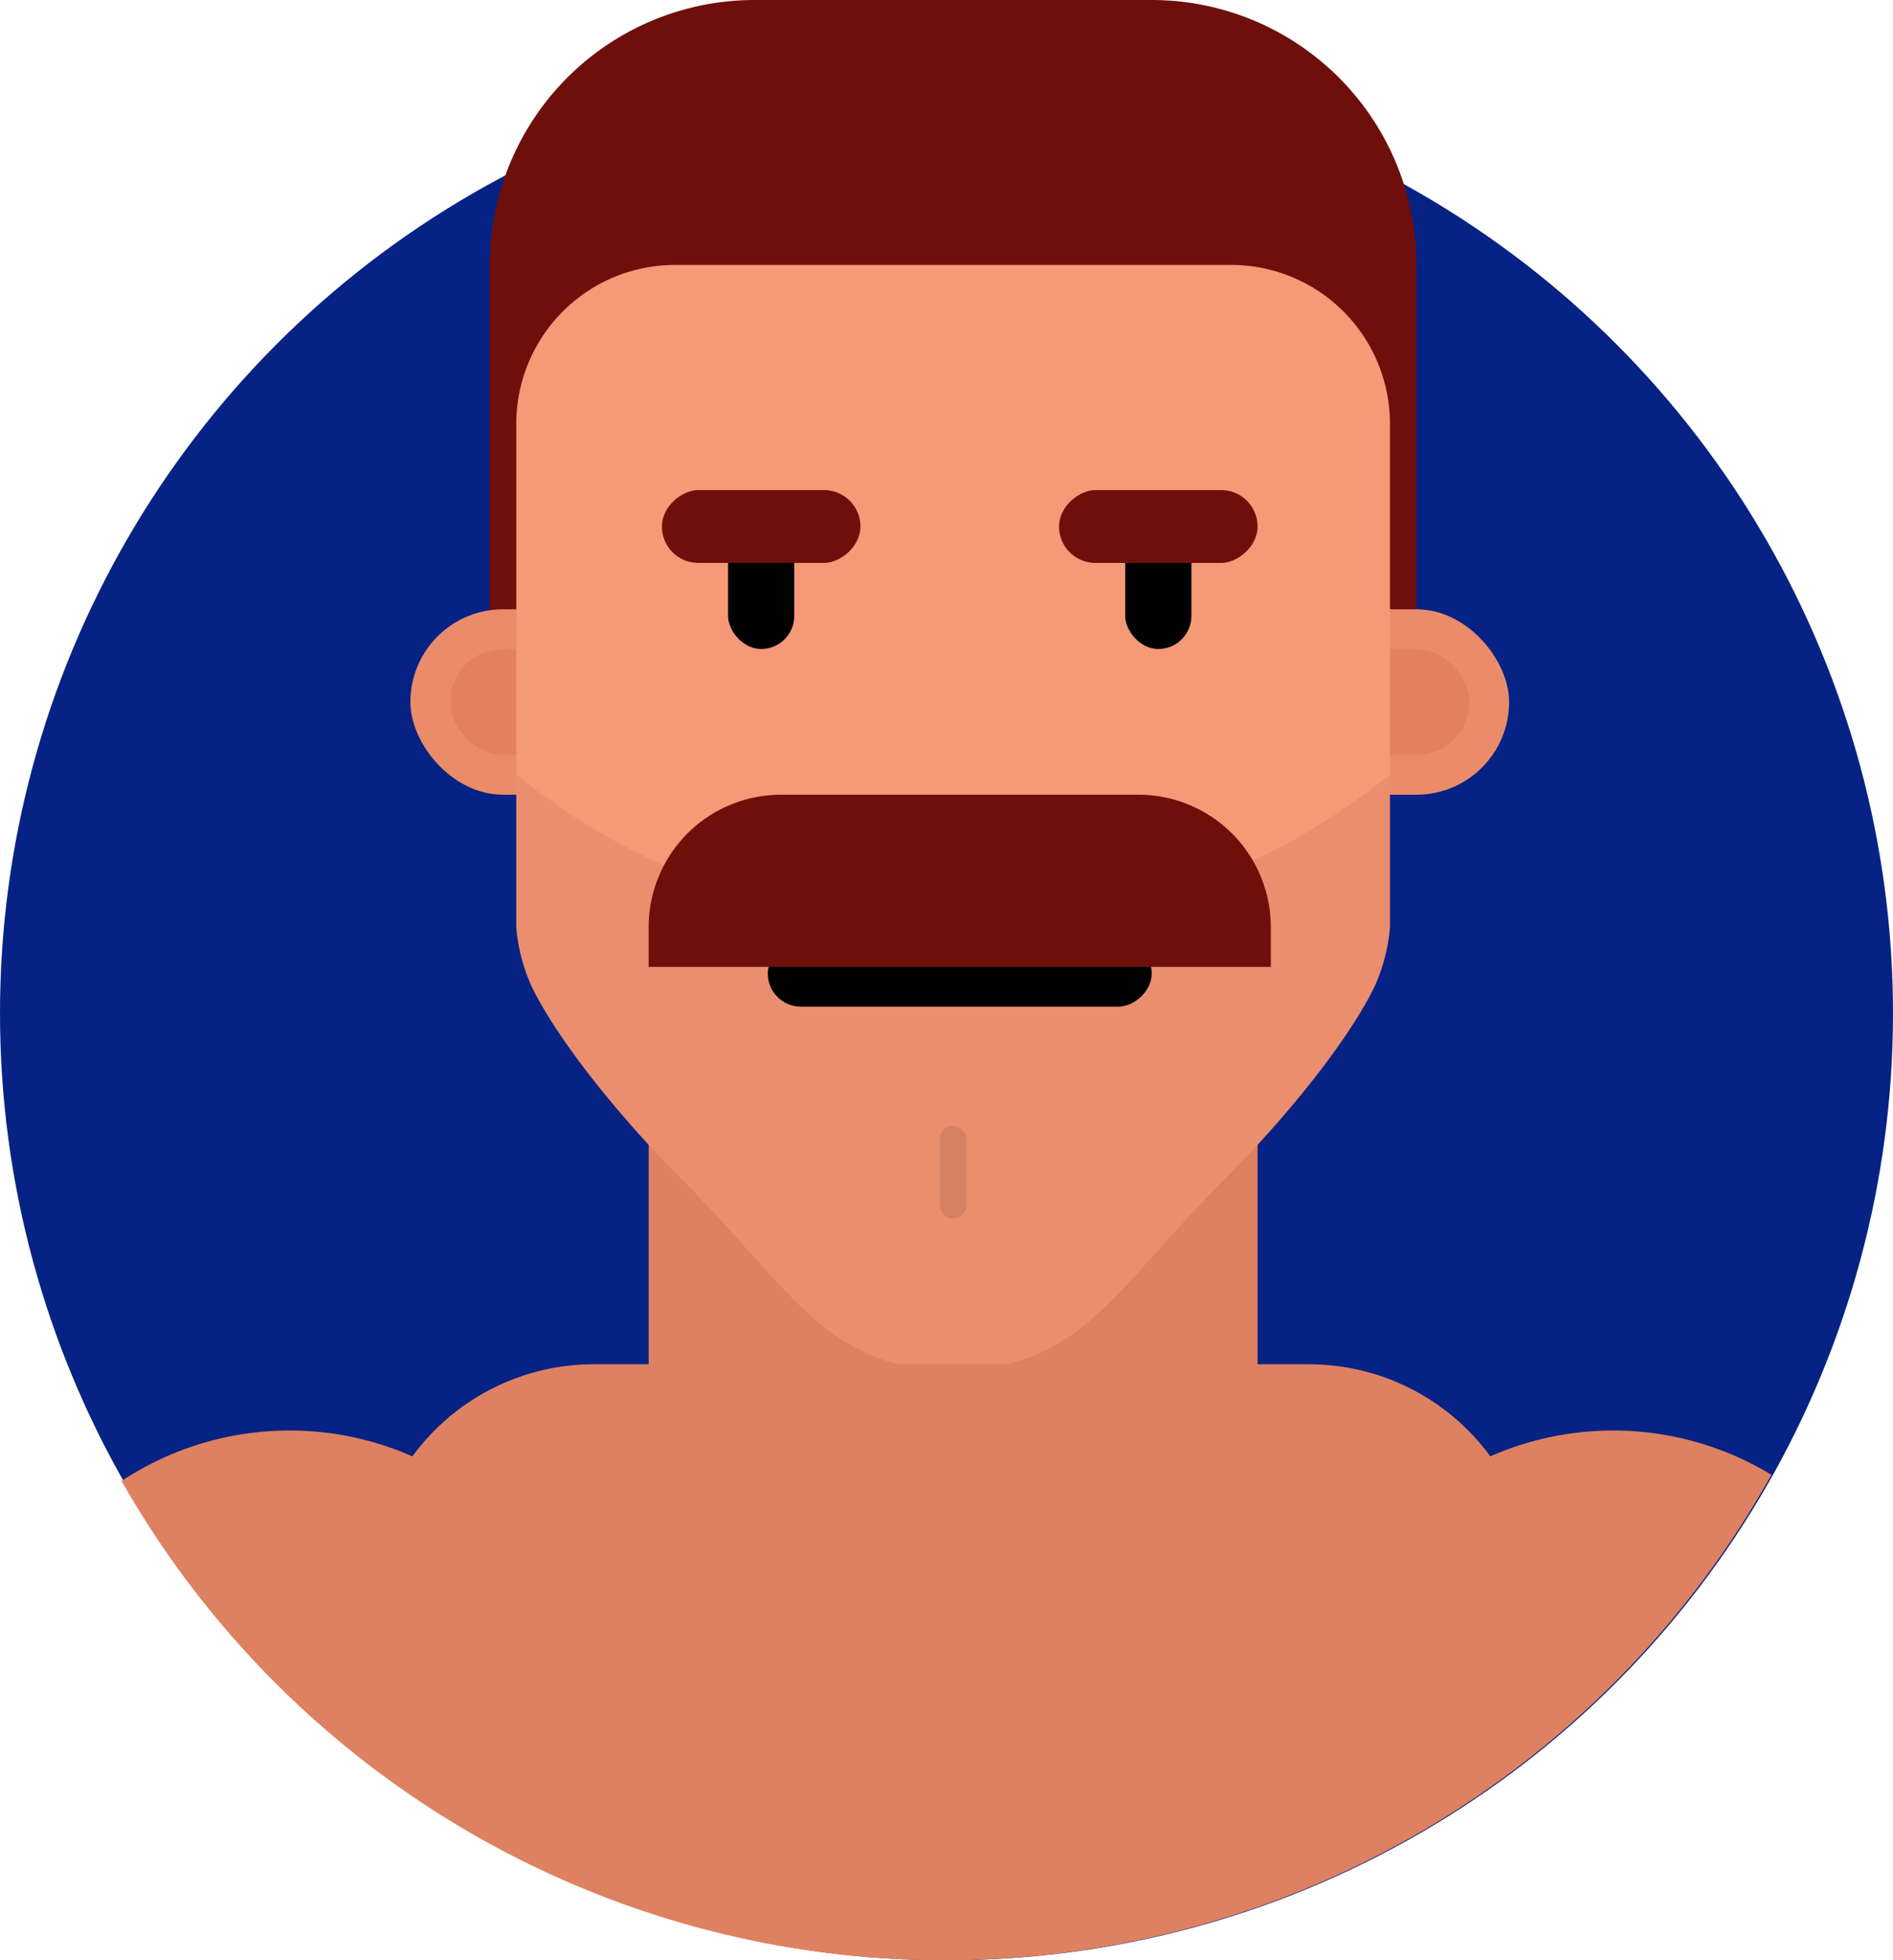 <svg xmlns="http://www.w3.org/2000/svg" width="143" height="148" viewBox="0 0 143 148">
  <g id="Group_149" data-name="Group 149" transform="translate(-116 -95)">
    <circle id="Ellipse_12" data-name="Ellipse 12" cx="71.5" cy="71.5" r="71.5" transform="translate(116 100)" fill="#062284"/>
    <g id="Group_148" data-name="Group 148">
      <rect id="Rectangle_285" data-name="Rectangle 285" width="46" height="51" transform="translate(165 167)" fill="#de8161"/>
      <path id="Rectangle_286" data-name="Rectangle 286" d="M20,0H50A20,20,0,0,1,70,20V55a0,0,0,0,1,0,0H0a0,0,0,0,1,0,0V20A20,20,0,0,1,20,0Z" transform="translate(153 95)" fill="#6f0f0b"/>
      <rect id="Rectangle_287" data-name="Rectangle 287" width="83" height="14" rx="7" transform="translate(147 141)" fill="#ea8c69"/>
      <rect id="Rectangle_288" data-name="Rectangle 288" width="77" height="8" rx="4" transform="translate(150 144)" fill="#e3815c"/>
      <path id="Union_15" data-name="Union 15" d="M33,94.5h0c-7.47-.148-10.617-3.66-15.379-8.976C16.2,83.938,14.6,82.145,12.7,80.246c-5.185-5.184-9.593-10.818-11.507-14.7A13.579,13.579,0,0,1,0,61V23A12,12,0,0,1,12,11H54A12,12,0,0,1,66,23V61a13.565,13.565,0,0,1-1.191,4.543c-1.912,3.884-6.322,9.518-11.507,14.7-1.9,1.9-3.5,3.691-4.92,5.272C43.618,90.835,40.471,94.347,33,94.5Z" transform="translate(155 104)" fill="#f59977"/>
      <path id="Union_24" data-name="Union 24" d="M33,45.023c-7.47-.148-10.617-3.659-15.38-8.976C16.2,34.465,14.6,32.674,12.7,30.775,7.513,25.589,3.1,19.955,1.192,16.071A13.639,13.639,0,0,1,0,11.528V0A49.9,49.9,0,0,0,27.289,11.029H33v0h5.711A49.891,49.891,0,0,0,66,0V11.527a13.585,13.585,0,0,1-1.191,4.543c-1.912,3.884-6.322,9.518-11.507,14.7-1.9,1.9-3.5,3.692-4.921,5.273C43.618,41.362,40.471,44.874,33,45.023Z" transform="translate(155 153.473)" fill="#6f0f0b" opacity="0.08"/>
      <rect id="Rectangle_303" data-name="Rectangle 303" width="5" height="11" rx="2.5" transform="translate(201 133)" fill="#010101"/>
      <rect id="Rectangle_304" data-name="Rectangle 304" width="5" height="11" rx="2.5" transform="translate(171 133)" fill="#010101"/>
      <rect id="Rectangle_305" data-name="Rectangle 305" width="5.5" height="15" rx="2.75" transform="translate(181 132) rotate(90)" fill="#6f0f0b"/>
      <rect id="Rectangle_306" data-name="Rectangle 306" width="5.5" height="15" rx="2.75" transform="translate(211 132) rotate(90)" fill="#6f0f0b"/>
      <rect id="Rectangle_307" data-name="Rectangle 307" width="5" height="29" rx="2.5" transform="translate(203 166) rotate(90)" fill="#010101"/>
      <path id="Rectangle_308" data-name="Rectangle 308" d="M10,0H37A10,10,0,0,1,47,10v3a0,0,0,0,1,0,0H0a0,0,0,0,1,0,0V10A10,10,0,0,1,10,0Z" transform="translate(165 155)" fill="#6f0f0b"/>
      <rect id="Rectangle_309" data-name="Rectangle 309" width="2" height="7" rx="1" transform="translate(189 187) rotate(180)" fill="#010101" opacity="0.1"/>
    </g>
    <path id="Intersection_5" data-name="Intersection 5" d="M10.314,106.812a23.038,23.038,0,0,1,21.971-1.86A16.977,16.977,0,0,1,46,98h54a16.979,16.979,0,0,1,13.714,6.952,23.045,23.045,0,0,1,21.236,1.393,71.524,71.524,0,0,1-124.635.468Z" transform="translate(114.868 100)" fill="#de8161"/>
  </g>
</svg>
